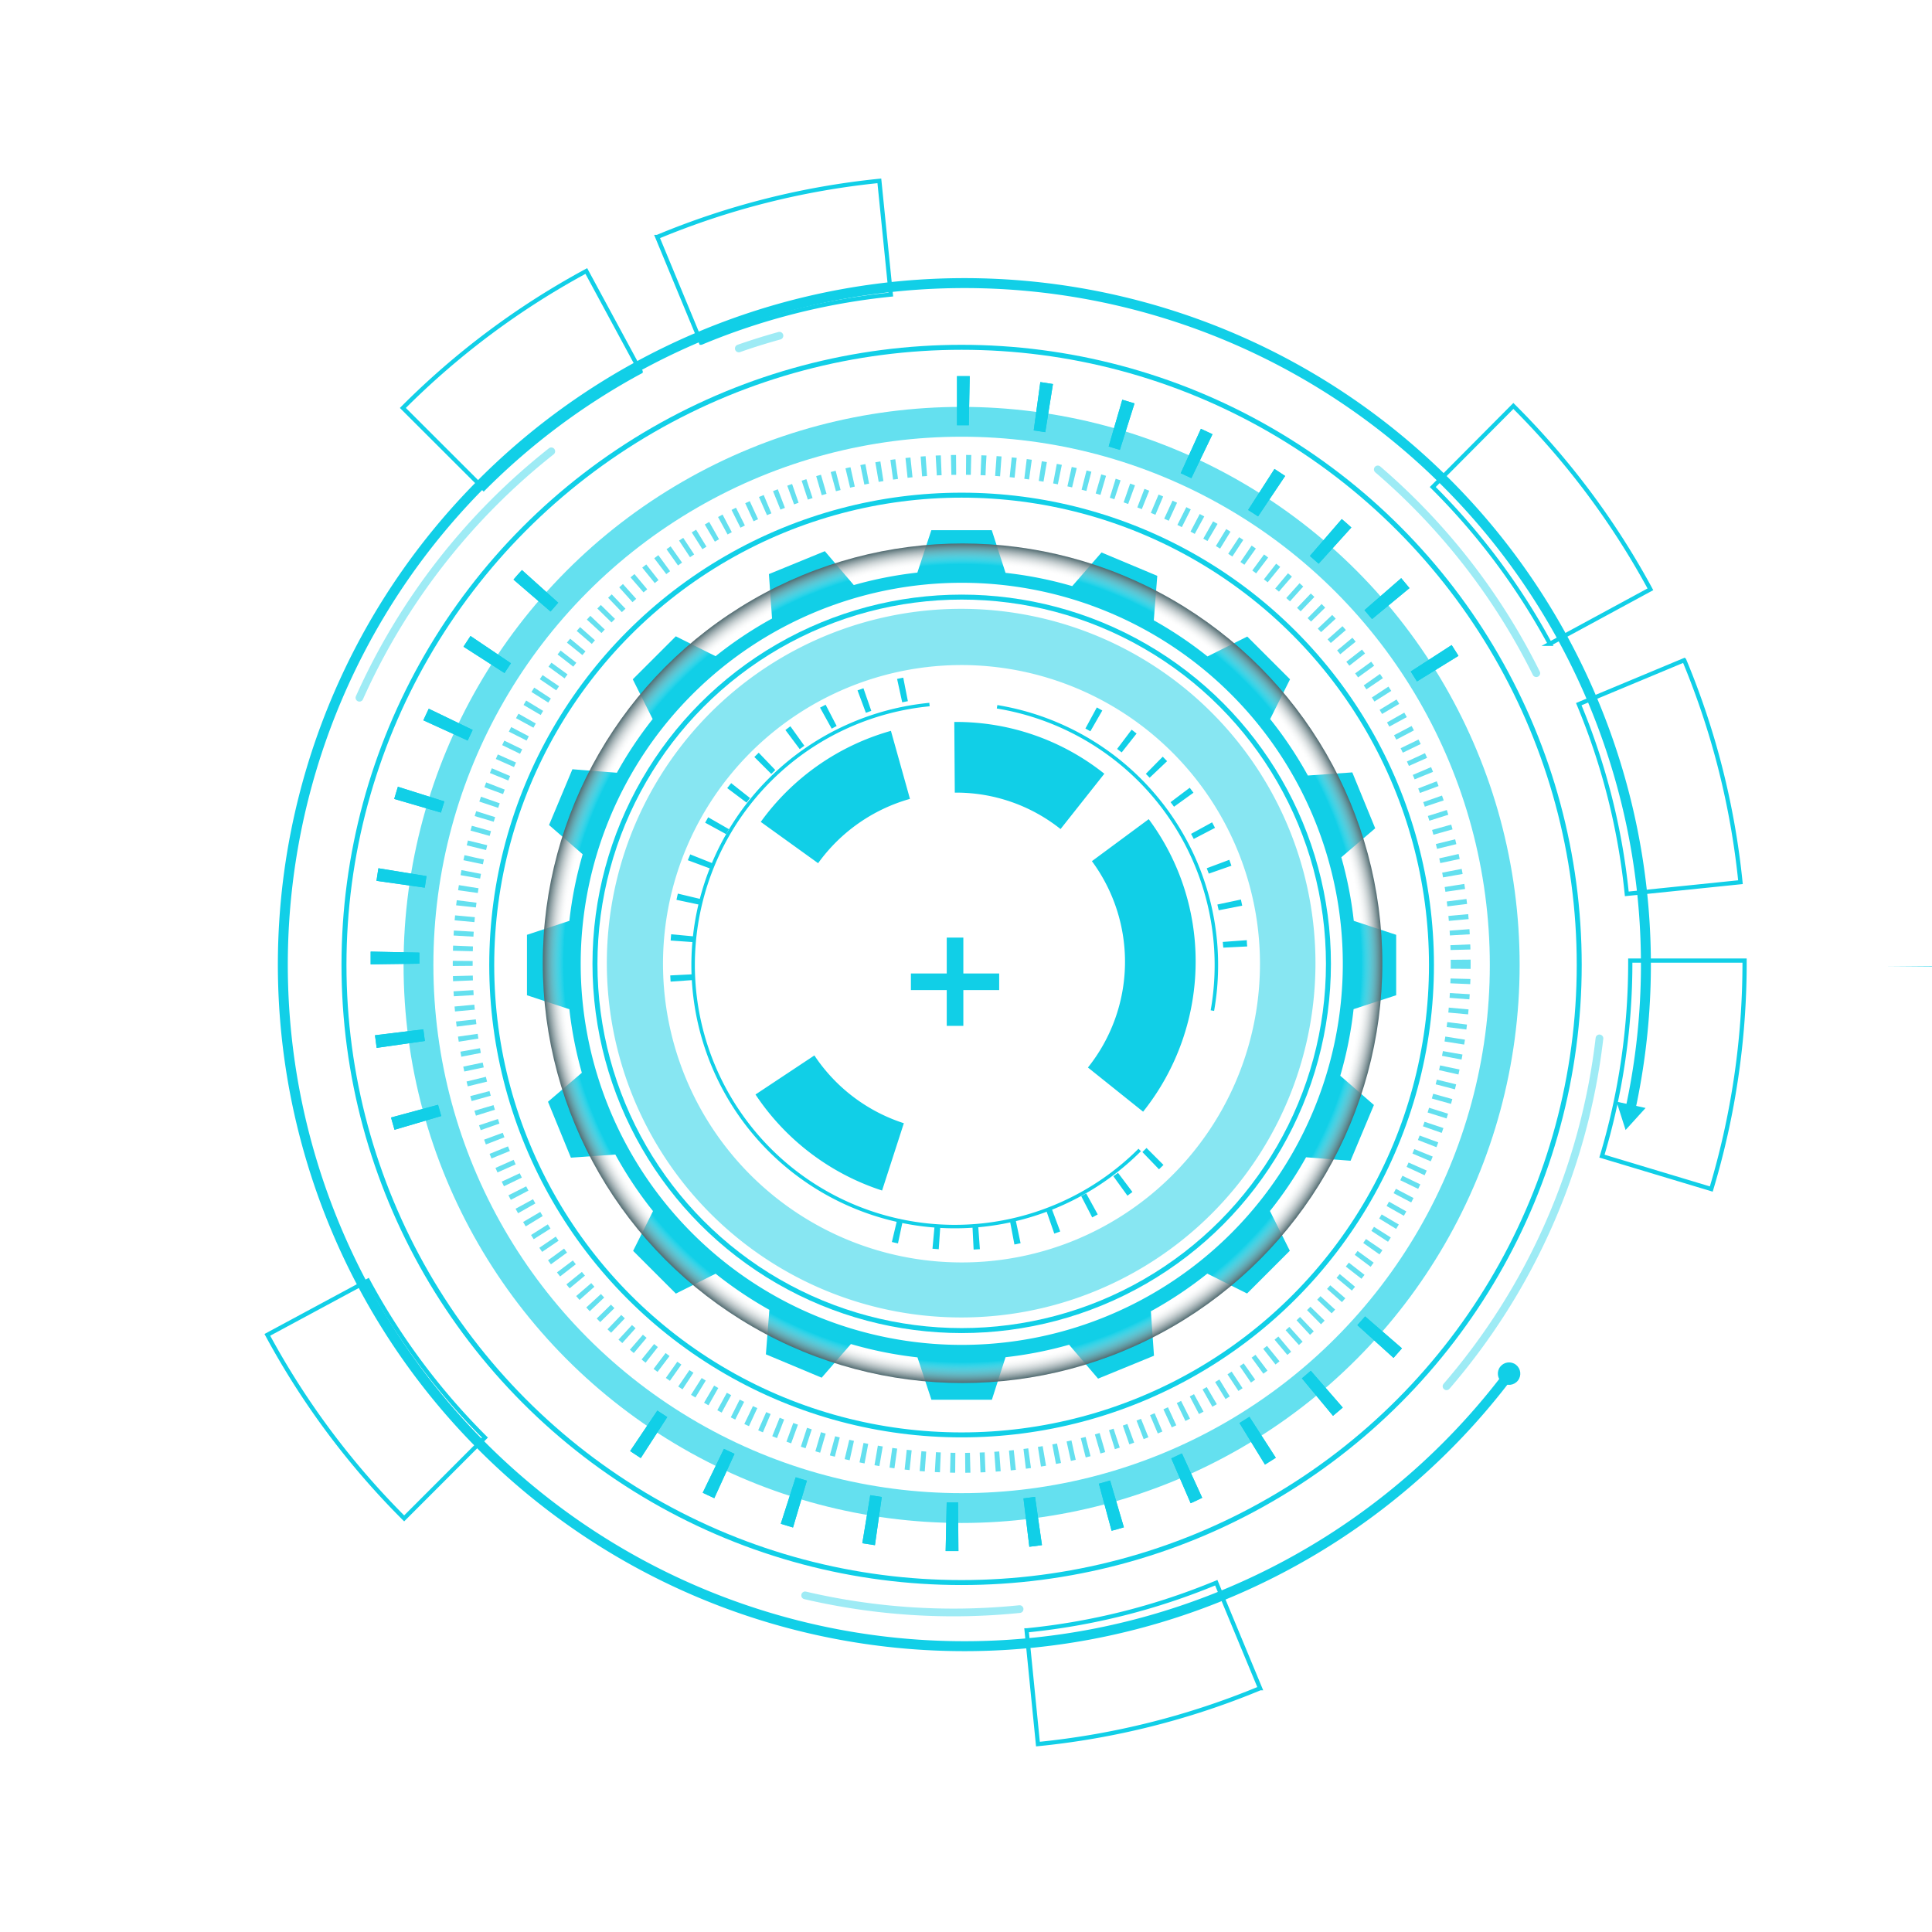 <svg preserveAspectRatio="none" xmlns="http://www.w3.org/2000/svg" viewBox="0 0 388.73 388.73"><defs><radialGradient id="radial-gradient" cx="193.67" cy="193.81" r="84.46" gradientUnits="userSpaceOnUse"><stop offset=".95" stop-color="#fff" stop-opacity="0"/><stop offset="1" stop-color="#516b71"/></radialGradient><style>.cls-2,.cls-8,.cls-9{fill:none;stroke:#11cfe7}.cls-2,.cls-9{stroke-miterlimit:10}.cls-4{fill:#11cfe7}.cls-8{stroke-linecap:round;stroke-linejoin:round;stroke-width:1.55px}.cls-9{stroke-width:.7px}</style></defs><g style="isolation:isolate"><g id="BACKGROUND_2" data-name="BACKGROUND 2"><circle class="cls-2" cx="193.5" cy="193.93" r="73.79"/><path class="cls-4" d="M143.18 317.4a71.29 71.29 0 1125.71-4.84 70.94 70.94 0 01-25.71 4.84zm0-131.27a60.1 60.1 0 1021.69 116.15 60.12 60.12 0 00-21.65-116.15z" transform="translate(50.32 -52.32)" opacity=".5"/><circle class="cls-2" cx="193.48" cy="194.15" r="124.27"/><circle class="cls-2" cx="193.48" cy="194.17" r="94.54"/><circle cx="193.48" cy="194.15" r="109.28" opacity=".65" stroke-width="6" stroke-miterlimit="10" fill="none" stroke="#11cfe7"/><path class="cls-4" d="M127.16 291.86a48.53 48.53 0 01-25.47-19.32l11.85-7.86a34.25 34.25 0 0018 13.64zM179.68 276l-11.1-8.89a34.09 34.09 0 00.8-41.52l11.43-8.45a47.91 47.91 0 019.44 28.69A48.43 48.43 0 01179.68 276zm-65.39-50l-11.54-8.31a48.5 48.5 0 0126.19-18.32l3.83 13.69A34.22 34.22 0 00114.29 226zm48.78-6.87A33.71 33.71 0 00142 211.8h-.21l-.1-14.22h.31A47.8 47.8 0 01171.88 208zM101.46 204.63l.88-.86 3.33 3.48-.8.79zm-4.66 5.26l3.79 3-.7.92-3.89-2.92zm10.91-10.69l1-.75 2.81 3.92-.93.68zm-15.54 17.56l4.18 2.4-.56 1-4.23-2.31zm22.51-22.06l1.12-.59 2.22 4.28-1 .54zm-26.12 29.53L93 226q-.21.54-.41 1.08l-4.52-1.68q.26-.59.49-1.17zm33.66-33l1.19-.43 1.58 4.55-1.09.39zm-36.15 40.89l4.69 1.12q-.13.56-.26 1.13l-4.71-1q.13-.63.28-1.25zm44.11-43.2l1.24-.25.93 4.73-1.14.23zM84.72 240.3l4.8.45q-.05.58-.09 1.15l-4.81-.34q.04-.64.1-1.26zm-.18 8.28l4.81-.24q0 .58.07 1.15l-4.81.34q-.04-.62-.07-1.25zm85.83-53.92l1.1.62-2.4 4.18-1-.56zm7 4.48l1 .77-3 3.8-.92-.7zm6.26 5.43l.07.07.81.83-3.51 3.33-.77-.78zm1.58 9.15l3.85-2.9.75 1-3.91 2.82zm4.12 6.38l4.23-2.32.59 1.11-4.28 2.23zm3.17 6.91l4.52-1.69q.22.59.43 1.19l-4.55 1.59q-.22-.56-.42-1.1zm-62.26 70.53l1.12.25-1 4.71-1.23-.28zm64.41-63.23l4.71-1 .26 1.24-4.73.92-.27-1.17zm-56.91 64.46l1.15.09-.33 4.81-1.26-.1zm58-56.93l4.81-.35q0 .63.08 1.26l-4.81.24q-.07-.59-.11-1.17zm-50.4 57.08l1.15-.07.35 4.81-1.26.08zm7.55-.93l1.14-.24 1 4.71-1.24.26zm7.34-2l1.09-.4 1.68 4.51-1.19.43zm7-3l1-.55 2.32 4.23-1.11.6zm6.47-4l.93-.69 2.9 3.85-1 .75zm5.84-4.87l.76-.75.07-.07 3.41 3.41-.07.07-.83.81zM142.52 364.4h-2.57l.21-9.8h2.29zm14.27-.86l-1.18-9.73 2.33-.31 1.39 9.71zm-31.07-.32l-2.54-.39 1.6-9.67 2.32.36zm47.62-2.9l-2.56-9.47 2.26-.64 2.77 9.41q-1.24.38-2.48.7zm-64.1-.66q-1.24-.36-2.46-.75l3-9.35 2.25.68zm80-4.9l-3.89-9 2.14-1 4.08 8.92q-1.14.58-2.31 1.09zm-95.84-1q-1.17-.53-2.33-1.09l4.27-8.83q1.06.51 2.13 1zM204.2 347l-5.13-8.36q1-.61 2-1.25l5.31 8.24q-1.09.7-2.18 1.37zm-125.59-1.31q-1.08-.69-2.14-1.41l5.47-8.14q1 .66 2 1.3zm139.28-8.5l-6.26-7.54q.9-.75 1.79-1.52l6.43 7.4q-.97.84-1.96 1.66zm12.17-11.66l-7.27-6.58q.79-.87 1.56-1.76l7.41 6.42q-.83.97-1.69 1.92zm-201-45.89q-.36-1.23-.7-2.47l9.46-2.56q.31 1.14.64 2.26zm-3.59-16.48q-.18-1.26-.34-2.54l9.73-1.19q.14 1.17.31 2.34zm-1.21-16.81v-.2-2.36l9.8.2v2.23zm10.88-15.43l-9.71-1.37q.18-1.27.39-2.53l9.68 1.58q-.19 1.15-.35 2.32zm3.25-15.11L29 213.07q.36-1.23.74-2.45l9.35 2.95q-.36 1.11-.69 2.25zm5.39-14.49l-8.92-4.07q.53-1.17 1.09-2.33l8.83 4.26q-.51 1.07-1 2.14zm191-11.89q-.62-1-1.25-2l8.23-5.32q.7 1.08 1.37 2.17zm-183.59-1.69l-8.25-5.3q.69-1.08 1.41-2.15l8.13 5.48q-.65.98-1.29 1.97zm174.55-10.86q-.75-.9-1.52-1.79l7.39-6.44q.84 1 1.67 2zm-165.29-1.52L53 168.94q.84-1 1.7-1.92l7.3 6.57q-.78.88-1.55 1.77zM215 165.74q-.87-.79-1.76-1.56l6.41-7.42q1 .84 1.93 1.7zm-12.19-9.52q-1-.66-2-1.29l5.3-8.25q1.08.69 2.15 1.41zm-13.42-7.69l-2.14-1 4.06-8.93q1.17.53 2.33 1.09zM175 142.84l-2.25-.68 2.74-9.41 2.46.74zm-15-3.57l-2.33-.35 1.33-9.72 2.54.39zm-15.39-1.39h-2.37V128H144.79z" transform="translate(50.32 -52.32)"/><path class="cls-4" d="M142.52 364.4h-2.57l.21-9.8h2.29zm14.27-.86l-1.18-9.73 2.33-.31 1.39 9.71zm-31.07-.32l-2.54-.39 1.6-9.67 2.32.36zm47.62-2.9l-2.56-9.47 2.26-.64 2.77 9.41q-1.24.38-2.48.7zm-64.1-.66q-1.24-.36-2.46-.75l3-9.35 2.25.68zm80-4.9l-3.89-9 2.14-1 4.08 8.92q-1.14.58-2.31 1.09zm-95.84-1q-1.17-.53-2.33-1.09l4.27-8.83q1.06.51 2.13 1zM204.2 347l-5.13-8.36q1-.61 2-1.25l5.31 8.24q-1.09.7-2.18 1.37zm-125.59-1.31q-1.08-.69-2.14-1.41l5.47-8.14q1 .66 2 1.3zm139.28-8.5l-6.26-7.54q.9-.75 1.79-1.52l6.43 7.4q-.97.84-1.96 1.66zm12.17-11.66l-7.27-6.58q.79-.87 1.56-1.76l7.41 6.42q-.83.97-1.69 1.92zm-201-45.89q-.36-1.23-.7-2.47l9.46-2.56q.31 1.14.64 2.26zm-3.59-16.48q-.18-1.26-.34-2.54l9.73-1.19q.14 1.17.31 2.34zm-1.21-16.81v-.2-2.36l9.8.2v2.23zm10.88-15.43l-9.71-1.37q.18-1.27.39-2.53l9.68 1.58q-.19 1.15-.35 2.32zm3.25-15.11L29 213.07q.36-1.23.74-2.45l9.35 2.95q-.36 1.11-.69 2.25zm5.39-14.49l-8.92-4.07q.53-1.17 1.09-2.33l8.83 4.26q-.51 1.07-1 2.14zm191-11.89q-.62-1-1.25-2l8.23-5.32q.7 1.08 1.37 2.17zm-183.59-1.69l-8.25-5.3q.69-1.08 1.41-2.15l8.13 5.48q-.65.98-1.29 1.97zm174.55-10.86q-.75-.9-1.52-1.79l7.39-6.44q.84 1 1.67 2zm-165.29-1.52L53 168.94q.84-1 1.7-1.92l7.3 6.57q-.78.88-1.55 1.77zM215 165.74q-.87-.79-1.76-1.56l6.41-7.42q1 .84 1.93 1.7zm-12.19-9.52q-1-.66-2-1.29l5.3-8.25q1.08.69 2.15 1.41zm-13.42-7.69l-2.14-1 4.06-8.93q1.17.53 2.33 1.09zM175 142.84l-2.25-.68 2.74-9.41 2.46.74zm-15-3.57l-2.33-.35 1.33-9.72 2.54.39zm-15.39-1.39h-2.37V128H144.79z" transform="translate(50.32 -52.32)"/><path d="M303.75 276.36a137.13 137.13 0 1124.3-53.19" stroke-width="2" stroke-miterlimit="10" fill="none" stroke="#11cfe7"/><circle class="cls-4" cx="253.32" cy="328.73" r="2.26" transform="rotate(-52.06 224.885 251.045)"/><path class="cls-4" d="M325.26 221.66l1.82 5.7 4.02-4.43-5.84-1.27z"/><g opacity=".41"><path class="cls-8" d="M22 192.71a131.85 131.85 0 0138.6-49.58M154.83 376.08a131.28 131.28 0 01-43.15-2.76M271.5 261.25a130.22 130.22 0 01-30.77 70M226.9 146.77a130.41 130.41 0 0131.89 41M98.33 122.43q4.05-1.42 8.18-2.56" transform="translate(50.32 -52.32)"/></g><path class="cls-9" d="M150.3 194.53a52.66 52.66 0 0143.32 61.13M179 283.7a52.64 52.64 0 11-42.3-89.62" transform="translate(50.32 -52.32)"/><circle cx="193.5" cy="193.93" r="100.4" stroke-width="4" stroke-dasharray="1 2" stroke-miterlimit="10" fill="none" stroke="#11cfe7" opacity=".65"/><path class="cls-4" d="M230.6 252.57v-12.16l-8.53-2.81a79 79 0 00-2.51-12.79l6.82-5.83-4.61-11.25-8.94.63a79.51 79.51 0 00-7.59-11.36l4-8-8.6-8.6-8 4a79.54 79.54 0 00-10.81-7.27l.7-8.95-11.22-4.7-5.89 6.77a79 79 0 00-13.42-2.67l-2.77-8.58h-12.16l-2.81 8.53a79 79 0 00-12.79 2.51l-5.83-6.82-11.25 4.61.63 8.94a79.53 79.53 0 00-11.36 7.58l-8-4L77 189l4 8a79.53 79.53 0 00-7.2 10.8l-8.95-.7-4.7 11.22 6.77 5.89a79 79 0 00-2.68 13.39l-8.53 2.81v12.16l8.53 2.81a79 79 0 002.51 12.79L59.94 274l4.61 11.25 8.94-.63A79.53 79.53 0 0081.07 296l-4 8 8.6 8.6 8-4a79.51 79.51 0 0010.81 7.27l-.7 8.95 11.22 4.7 5.89-6.77a79 79 0 0013.39 2.68l2.81 8.53h12.16l2.75-8.56a79 79 0 0012.79-2.51l5.83 6.82 11.25-4.61-.63-8.94a79.5 79.5 0 0011.36-7.58l8 4 8.6-8.6-4-8a79.52 79.52 0 007.27-10.81l8.95.7 4.7-11.22-6.77-5.89a79 79 0 002.68-13.39zm-87.41 70.35a76.67 76.67 0 1176.67-76.67 76.67 76.67 0 01-76.68 76.67z" transform="translate(50.32 -52.32)"/><circle cx="194.36" cy="194.36" r="184.36" stroke-width="20" stroke-dasharray="0 5" stroke-miterlimit="10" fill="none" stroke="#11cfe7"/><circle cx="193.67" cy="193.81" r="84.46" style="mix-blend-mode:multiply" fill="url(#radial-gradient)"/><path d="M208.84 350.92l-2.28-22.88a134.23 134.23 0 0038.16-9.59l8.81 21.23a157.12 157.12 0 01-44.69 11.24zM81.32 305.51a158.39 158.39 0 01-27.53-36.93l20.24-10.9a135.45 135.45 0 0023.54 31.57zm263-66.27l-22-6.62a135.21 135.21 0 005.7-39v-.34h23v.4a158.13 158.13 0 01-6.7 45.56zm-17-59.39a134.14 134.14 0 00-9.66-38.17l21.22-8.85a157.11 157.11 0 0111.31 44.67zm-15.47-50.32a135.45 135.45 0 00-23.57-31.54l16.22-16.31a158.43 158.43 0 0127.57 36.89zM97.32 98.32L81.06 82.08a158.41 158.41 0 0136.91-27.55l10.93 20.23a135.4 135.4 0 00-31.58 23.56zm43.74-29.37l-8.81-21.27a157.16 157.16 0 0144.68-11.29l2.31 22.88a134.17 134.17 0 00-38.15 9.68z" stroke-width=".85" stroke-miterlimit="10" fill="none" stroke="#11cfe7"/><path class="cls-4" transform="rotate(90 193.155 248.855)" d="M140.17 240.97h3.34v17.76h-3.34z"/><path class="cls-4" d="M190.49 188.65h3.34v17.76h-3.34z"/></g></g></svg>